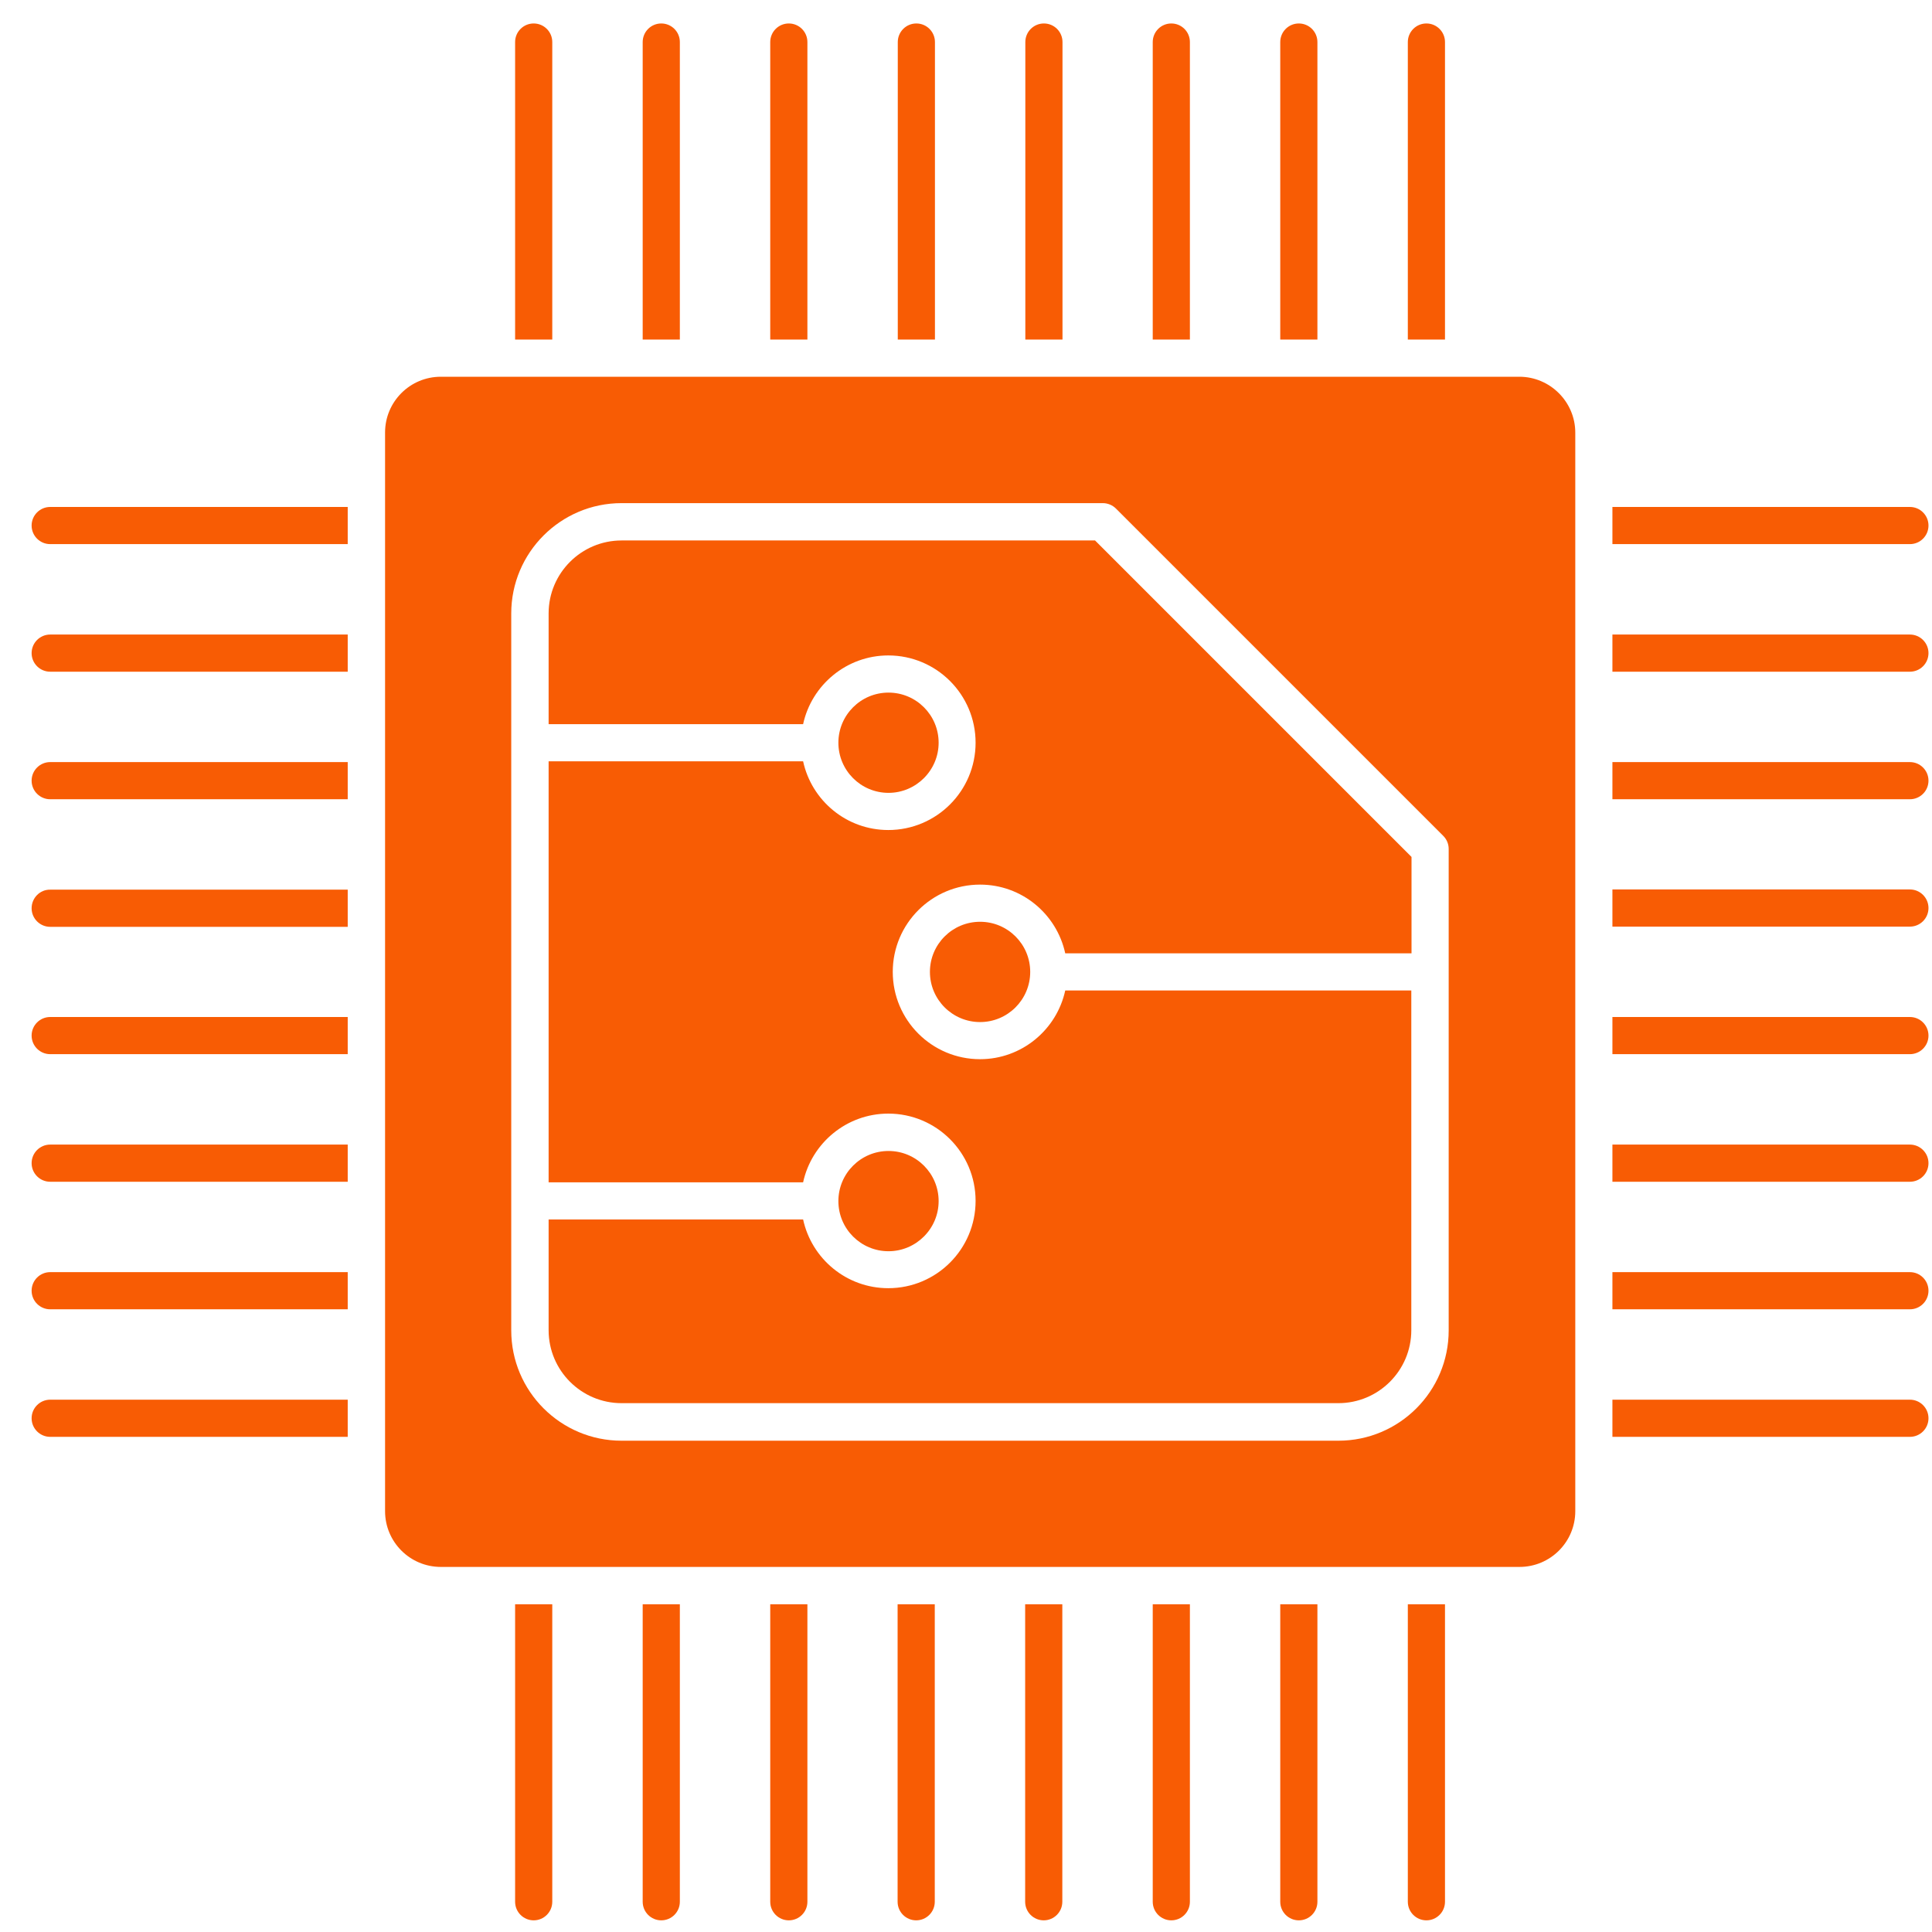 <svg width="55" height="55" viewBox="0 0 55 55" fill="none" xmlns="http://www.w3.org/2000/svg">
<path d="M26.473 27.668C26.473 28.456 27.113 29.096 27.901 29.096C28.689 29.096 29.328 28.456 29.328 27.668C29.328 26.88 28.689 26.241 27.901 26.241C27.113 26.241 26.473 26.88 26.473 27.668Z" fill="#F85C04"/>
<path d="M43.252 10.725H12.549C11.673 10.725 10.962 11.436 10.962 12.312V43.02C10.962 43.897 11.673 44.607 12.549 44.607H43.258C44.134 44.607 44.845 43.897 44.845 43.02V12.317C44.845 11.441 44.128 10.725 43.252 10.725ZM41.241 37.874C41.241 39.604 39.836 41.014 38.1 41.014H17.695C15.965 41.014 14.554 39.609 14.554 37.874V17.463C14.554 15.733 15.96 14.323 17.695 14.323H31.394C31.532 14.323 31.669 14.378 31.768 14.477L41.086 23.795C41.186 23.894 41.241 24.026 41.241 24.169L41.241 37.874Z" fill="#F85C04"/>
<path d="M17.695 15.386C16.549 15.386 15.618 16.317 15.618 17.463V20.615H22.863C23.106 19.497 24.103 18.659 25.288 18.659C26.66 18.659 27.773 19.772 27.773 21.144C27.773 22.516 26.66 23.629 25.288 23.629C24.098 23.629 23.106 22.792 22.863 21.673H15.618V33.658H22.863C23.106 32.539 24.103 31.702 25.288 31.702C26.66 31.702 27.773 32.815 27.773 34.187C27.773 35.559 26.66 36.672 25.288 36.672C24.098 36.672 23.106 35.834 22.863 34.716H15.618V37.868C15.618 39.014 16.549 39.945 17.695 39.945H38.1C39.246 39.945 40.177 39.014 40.177 37.868V28.197H30.325C30.082 29.316 29.085 30.153 27.9 30.153C26.528 30.153 25.415 29.04 25.415 27.668C25.415 26.296 26.528 25.183 27.9 25.183C29.09 25.183 30.082 26.021 30.325 27.139H40.183V24.395L31.174 15.386L17.695 15.386Z" fill="#F85C04"/>
<path d="M26.721 34.193C26.721 33.405 26.082 32.766 25.294 32.766C24.506 32.766 23.867 33.405 23.867 34.193C23.867 34.981 24.506 35.62 25.294 35.62C26.076 35.62 26.721 34.981 26.721 34.193Z" fill="#F85C04"/>
<path d="M26.721 21.144C26.721 20.356 26.082 19.717 25.294 19.717C24.506 19.717 23.867 20.356 23.867 21.144C23.867 21.932 24.506 22.571 25.294 22.571C26.076 22.571 26.721 21.932 26.721 21.144Z" fill="#F85C04"/>
<path d="M30.247 1.197C30.247 0.905 30.011 0.668 29.718 0.668C29.426 0.668 29.189 0.905 29.189 1.197V9.667H30.247V1.197Z" fill="#F85C04"/>
<path d="M33.874 1.197C33.874 0.905 33.637 0.668 33.345 0.668C33.053 0.668 32.816 0.905 32.816 1.197V9.667H33.874V1.197Z" fill="#F85C04"/>
<path d="M19.354 1.197C19.354 0.905 19.117 0.668 18.825 0.668C18.533 0.668 18.296 0.905 18.296 1.197V9.667H19.354V1.197Z" fill="#F85C04"/>
<path d="M26.616 1.197C26.616 0.905 26.379 0.668 26.087 0.668C25.795 0.668 25.558 0.905 25.558 1.197V9.667H26.616V1.197Z" fill="#F85C04"/>
<path d="M22.985 1.197C22.985 0.905 22.748 0.668 22.456 0.668C22.164 0.668 21.927 0.905 21.927 1.197V9.667H22.985V1.197Z" fill="#F85C04"/>
<path d="M37.504 1.197C37.504 0.905 37.267 0.668 36.975 0.668C36.683 0.668 36.446 0.905 36.446 1.197V9.667H37.504V1.197Z" fill="#F85C04"/>
<path d="M15.722 1.197C15.722 0.905 15.485 0.668 15.193 0.668C14.901 0.668 14.664 0.905 14.664 1.197V9.667H15.722V1.197Z" fill="#F85C04"/>
<path d="M41.136 1.197C41.136 0.905 40.899 0.668 40.607 0.668C40.315 0.668 40.078 0.905 40.078 1.197V9.667H41.136V1.197Z" fill="#F85C04"/>
<path d="M0.9 25.856C0.9 26.148 1.137 26.385 1.429 26.385H9.899V25.327H1.429C1.137 25.321 0.9 25.564 0.9 25.856Z" fill="#F85C04"/>
<path d="M0.9 22.224C0.9 22.516 1.137 22.753 1.429 22.753H9.899V21.695H1.429C1.137 21.695 0.9 21.932 0.9 22.224Z" fill="#F85C04"/>
<path d="M0.9 36.744C0.9 37.036 1.137 37.273 1.429 37.273H9.899V36.215H1.429C1.137 36.215 0.9 36.452 0.9 36.744Z" fill="#F85C04"/>
<path d="M0.9 29.481C0.9 29.773 1.137 30.01 1.429 30.01H9.899V28.952H1.429C1.137 28.952 0.9 29.189 0.9 29.481Z" fill="#F85C04"/>
<path d="M0.9 33.113C0.9 33.405 1.137 33.642 1.429 33.642H9.899V32.584H1.429C1.137 32.584 0.9 32.821 0.9 33.113Z" fill="#F85C04"/>
<path d="M0.9 18.593C0.9 18.885 1.137 19.122 1.429 19.122H9.899V18.064H1.429C1.137 18.064 0.9 18.301 0.9 18.593Z" fill="#F85C04"/>
<path d="M0.9 40.375C0.9 40.667 1.137 40.904 1.429 40.904H9.899V39.846H1.429C1.137 39.846 0.9 40.083 0.9 40.375Z" fill="#F85C04"/>
<path d="M0.9 14.961C0.9 15.253 1.137 15.49 1.429 15.49H9.899V14.432H1.429C1.137 14.432 0.9 14.669 0.9 14.961Z" fill="#F85C04"/>
<path d="M25.553 54.139C25.553 54.431 25.79 54.668 26.082 54.668C26.374 54.668 26.611 54.431 26.611 54.139V45.67H25.553V54.139Z" fill="#F85C04"/>
<path d="M21.927 54.139C21.927 54.431 22.164 54.668 22.456 54.668C22.748 54.668 22.985 54.431 22.985 54.139V45.67H21.927V54.139Z" fill="#F85C04"/>
<path d="M36.446 54.139C36.446 54.431 36.683 54.668 36.975 54.668C37.267 54.668 37.504 54.431 37.504 54.139V45.67H36.446V54.139Z" fill="#F85C04"/>
<path d="M29.184 54.139C29.184 54.431 29.421 54.668 29.713 54.668C30.005 54.668 30.242 54.431 30.242 54.139V45.67H29.184V54.139Z" fill="#F85C04"/>
<path d="M32.816 54.139C32.816 54.431 33.053 54.668 33.345 54.668C33.637 54.668 33.874 54.431 33.874 54.139V45.67H32.816V54.139Z" fill="#F85C04"/>
<path d="M18.296 54.139C18.296 54.431 18.533 54.668 18.825 54.668C19.117 54.668 19.354 54.431 19.354 54.139V45.67H18.296V54.139Z" fill="#F85C04"/>
<path d="M40.078 54.139C40.078 54.431 40.315 54.668 40.607 54.668C40.899 54.668 41.136 54.431 41.136 54.139V45.67H40.078V54.139Z" fill="#F85C04"/>
<path d="M14.664 54.139C14.664 54.431 14.901 54.668 15.193 54.668C15.485 54.668 15.722 54.431 15.722 54.139V45.67H14.664V54.139Z" fill="#F85C04"/>
<path d="M54.371 28.952H45.902V30.01H54.371C54.663 30.01 54.9 29.773 54.9 29.481C54.9 29.189 54.663 28.952 54.371 28.952Z" fill="#F85C04"/>
<path d="M54.371 32.584H45.902V33.642H54.371C54.663 33.642 54.9 33.405 54.9 33.113C54.9 32.821 54.663 32.584 54.371 32.584Z" fill="#F85C04"/>
<path d="M54.371 18.064H45.902V19.122H54.371C54.663 19.122 54.9 18.885 54.9 18.593C54.9 18.301 54.663 18.064 54.371 18.064Z" fill="#F85C04"/>
<path d="M54.371 25.321H45.902V26.379H54.371C54.663 26.379 54.9 26.142 54.9 25.85C54.9 25.558 54.663 25.321 54.371 25.321Z" fill="#F85C04"/>
<path d="M54.371 21.695H45.902V22.753H54.371C54.663 22.753 54.9 22.516 54.9 22.224C54.9 21.932 54.663 21.695 54.371 21.695Z" fill="#F85C04"/>
<path d="M54.371 36.215H45.902V37.273H54.371C54.663 37.273 54.9 37.036 54.9 36.744C54.9 36.452 54.663 36.215 54.371 36.215Z" fill="#F85C04"/>
<path d="M54.9 14.961C54.9 14.669 54.663 14.432 54.371 14.432H45.902V15.49H54.371C54.663 15.49 54.9 15.253 54.9 14.961Z" fill="#F85C04"/>
<path d="M54.371 39.846H45.902V40.904H54.371C54.663 40.904 54.9 40.667 54.9 40.375C54.9 40.083 54.663 39.846 54.371 39.846Z" fill="#F85C04"/>
</svg>
